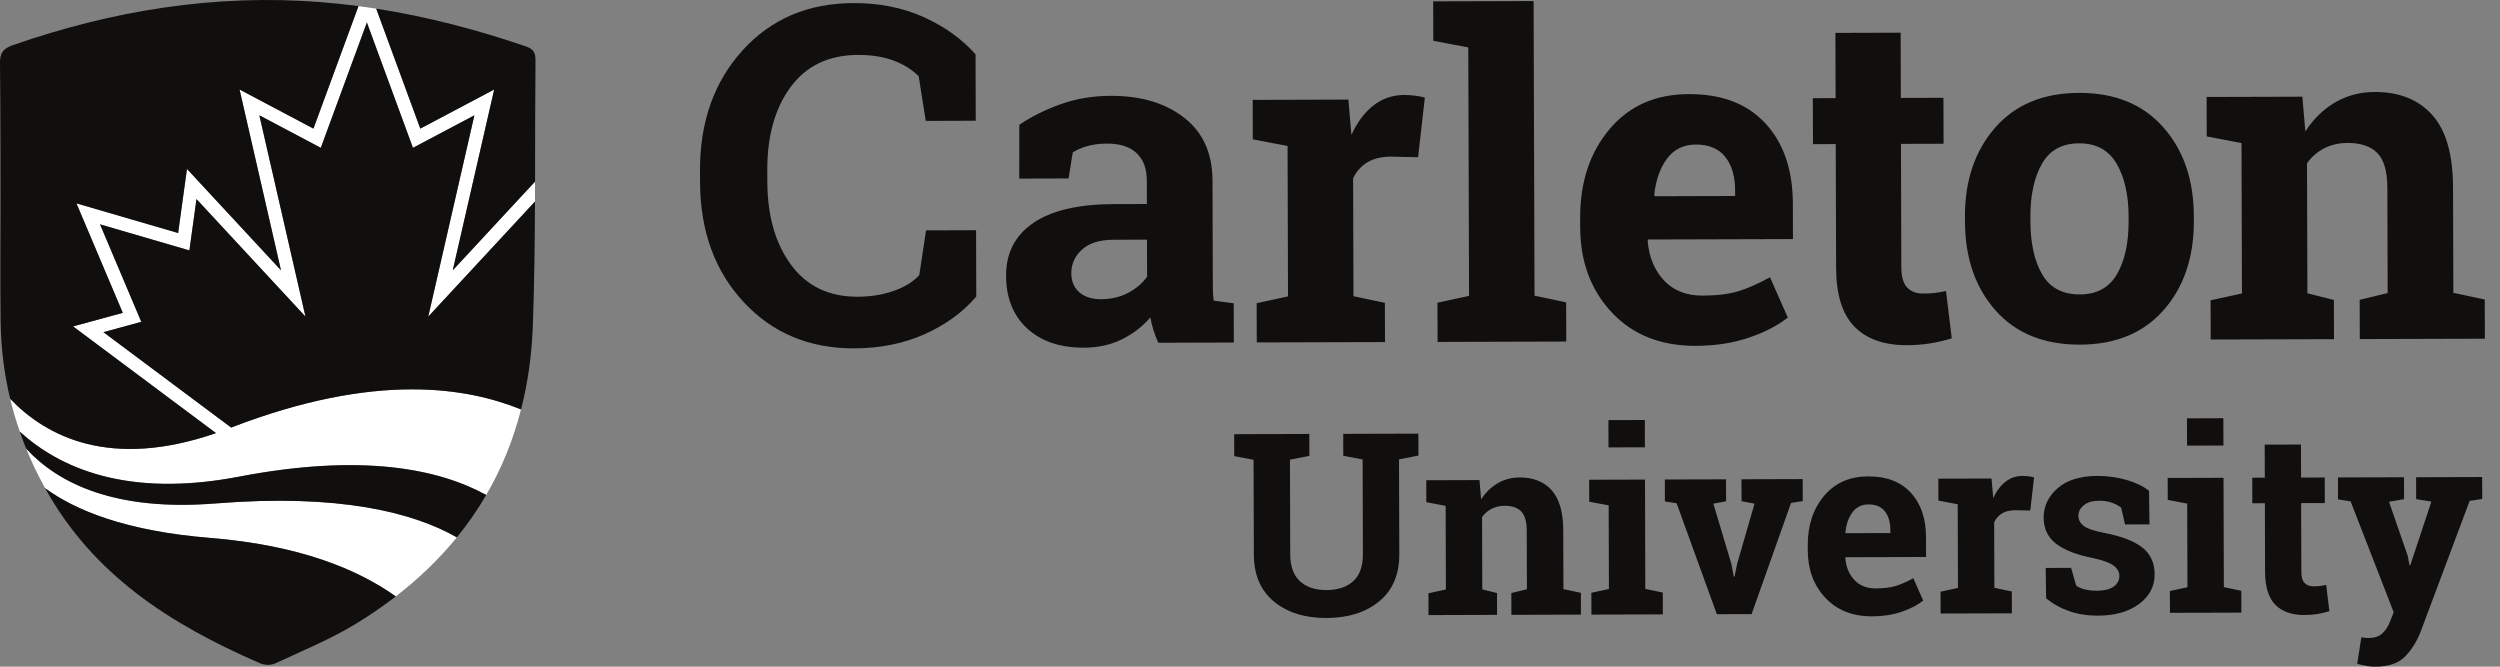 <svg width="150" height="40" viewBox="0 0 150 40" fill="none" xmlns="http://www.w3.org/2000/svg">
<rect x="0" y="0" width="150" height="40" fill="#808080" stroke="none"/>
<path d="M58.545 7.244L55.544 7.253L55.121 4.571C54.724 4.176 54.222 3.864 53.618 3.635C53.014 3.407 52.301 3.294 51.48 3.296C49.729 3.301 48.382 3.941 47.441 5.216C46.5 6.492 46.032 8.152 46.038 10.199L46.04 10.904C46.046 12.951 46.521 14.614 47.466 15.892C48.41 17.172 49.739 17.808 51.454 17.803C52.247 17.801 52.973 17.683 53.631 17.451C54.289 17.219 54.798 16.904 55.157 16.506L55.563 13.822L58.565 13.813L58.576 17.796C57.767 18.739 56.735 19.49 55.478 20.052C54.221 20.613 52.814 20.897 51.256 20.902C48.555 20.91 46.339 19.98 44.609 18.114C42.88 16.247 42.011 13.848 42.002 10.916L42 10.239C41.992 7.316 42.842 4.912 44.551 3.026C46.26 1.14 48.475 0.193 51.195 0.185C52.752 0.18 54.16 0.46 55.415 1.023C56.67 1.587 57.71 2.332 58.533 3.261L58.545 7.244ZM66.086 17.952C66.678 17.95 67.216 17.821 67.699 17.564C68.182 17.307 68.558 16.985 68.826 16.599L68.819 14.379L66.815 14.385C65.981 14.388 65.35 14.585 64.92 14.976C64.491 15.367 64.277 15.837 64.279 16.384C64.28 16.877 64.441 17.262 64.76 17.539C65.079 17.816 65.521 17.954 66.086 17.952ZM69.497 20.565C69.388 20.323 69.293 20.074 69.212 19.819C69.131 19.563 69.067 19.307 69.021 19.046C68.557 19.585 67.991 20.022 67.324 20.356C66.657 20.689 65.893 20.858 65.032 20.861C63.606 20.865 62.473 20.48 61.632 19.707C60.791 18.934 60.369 17.879 60.365 16.543C60.361 15.18 60.905 14.125 61.997 13.377C63.089 12.63 64.693 12.253 66.809 12.246L68.813 12.24L68.809 10.815C68.807 10.115 68.603 9.573 68.199 9.189C67.794 8.805 67.197 8.613 66.408 8.616C65.96 8.617 65.561 8.67 65.211 8.774C64.862 8.878 64.58 9.002 64.365 9.147L64.114 10.708L61.155 10.716L61.159 7.488C61.875 7.002 62.696 6.591 63.623 6.257C64.55 5.922 65.561 5.753 66.655 5.75C68.458 5.745 69.923 6.182 71.051 7.062C72.179 7.942 72.745 9.198 72.75 10.83L72.768 16.843C72.769 17.067 72.771 17.278 72.776 17.475C72.781 17.672 72.798 17.86 72.825 18.04L74.023 18.198L74.03 20.551L69.497 20.565ZM75.399 18.193L77.281 17.783L77.254 8.758L75.168 8.36L75.161 5.993L80.904 5.976L81.085 8.101C81.424 7.347 81.862 6.758 82.399 6.335C82.935 5.912 83.558 5.699 84.266 5.697C84.473 5.697 84.69 5.712 84.919 5.742C85.148 5.773 85.338 5.811 85.491 5.855L85.085 9.434L83.47 9.398C82.896 9.4 82.421 9.514 82.046 9.739C81.669 9.965 81.383 10.284 81.187 10.697L81.208 17.772L83.093 18.17L83.1 20.524L75.406 20.546L75.399 18.193ZM85.998 2.448L85.991 0.081L92.017 0.063L92.071 17.741L93.969 18.139L93.976 20.493L86.255 20.515L86.248 18.162L88.143 17.752L88.097 2.845L85.998 2.448ZM101.745 8.673C101.019 8.675 100.446 8.955 100.026 9.512C99.606 10.069 99.348 10.801 99.252 11.707L99.293 11.774L104.108 11.759L104.107 11.41C104.105 10.576 103.908 9.911 103.516 9.414C103.125 8.918 102.534 8.671 101.745 8.673ZM101.745 20.751C99.647 20.757 97.968 20.09 96.709 18.748C95.449 17.407 94.816 15.7 94.811 13.629L94.809 13.091C94.802 10.93 95.391 9.148 96.575 7.746C97.759 6.343 99.351 5.643 101.351 5.647C103.315 5.641 104.841 6.228 105.929 7.409C107.018 8.589 107.565 10.188 107.571 12.206L107.577 14.345L98.888 14.37L98.861 14.451C98.936 15.41 99.259 16.198 99.83 16.815C100.402 17.433 101.176 17.74 102.153 17.737C103.023 17.734 103.745 17.645 104.318 17.468C104.892 17.291 105.518 17.014 106.199 16.635L107.269 19.053C106.669 19.53 105.893 19.931 104.938 20.257C103.984 20.583 102.92 20.748 101.745 20.751ZM114.039 1.961L114.05 5.875L116.606 5.867L116.614 8.624L114.058 8.632L114.08 16.044C114.082 16.609 114.199 17.012 114.433 17.253C114.667 17.495 114.981 17.614 115.376 17.613C115.645 17.613 115.88 17.601 116.082 17.578C116.284 17.555 116.51 17.516 116.761 17.461L117.105 20.299C116.667 20.434 116.232 20.537 115.802 20.605C115.371 20.674 114.905 20.709 114.403 20.71C113.049 20.714 112.005 20.345 111.272 19.603C110.539 18.861 110.17 17.683 110.166 16.069L110.144 8.644L108.778 8.65L108.77 5.892L110.136 5.886L110.125 1.973L114.039 1.961ZM121.825 13.276C121.829 14.603 122.065 15.668 122.534 16.468C123.003 17.27 123.757 17.669 124.798 17.666C125.811 17.662 126.552 17.257 127.02 16.448C127.489 15.64 127.721 14.577 127.717 13.258L127.716 12.976C127.712 11.684 127.471 10.632 126.994 9.817C126.516 9.002 125.766 8.597 124.744 8.6C123.722 8.602 122.978 9.013 122.515 9.83C122.051 10.648 121.821 11.702 121.824 12.993L121.825 13.276ZM117.897 13.005C117.89 10.835 118.493 9.055 119.703 7.666C120.915 6.277 122.592 5.58 124.735 5.573C126.887 5.567 128.573 6.253 129.792 7.63C131.011 9.007 131.624 10.786 131.63 12.964L131.631 13.247C131.638 15.435 131.035 17.219 129.824 18.599C128.613 19.979 126.941 20.672 124.807 20.679C122.645 20.685 120.955 20.002 119.736 18.629C118.517 17.256 117.904 15.475 117.898 13.287L117.897 13.005ZM132.635 18.018L134.517 17.608L134.49 8.583L132.404 8.185L132.397 5.818L138.141 5.801L138.321 7.885C138.803 7.14 139.398 6.56 140.106 6.145C140.812 5.731 141.605 5.522 142.485 5.519C143.955 5.515 145.104 5.973 145.932 6.894C146.76 7.816 147.176 9.263 147.182 11.236L147.201 17.57L149.085 17.969L149.093 20.323L141.587 20.345L141.58 17.991L143.26 17.582L143.241 11.261C143.238 10.283 143.039 9.591 142.643 9.184C142.247 8.777 141.65 8.575 140.852 8.577C140.332 8.579 139.866 8.686 139.455 8.898C139.042 9.11 138.698 9.409 138.421 9.795L138.444 17.597L140.033 17.996L140.04 20.35L132.642 20.371L132.635 18.018ZM78.56 26.037L78.564 27.353L77.397 27.581L77.414 33.265C77.416 33.983 77.611 34.52 77.999 34.875C78.386 35.23 78.916 35.407 79.589 35.404C80.272 35.403 80.808 35.224 81.196 34.869C81.584 34.514 81.776 33.975 81.774 33.252L81.757 27.568L80.597 27.347L80.594 26.031L85.103 26.018L85.107 27.334L83.941 27.562L83.958 33.245C83.962 34.467 83.562 35.411 82.758 36.076C81.955 36.741 80.9 37.076 79.594 37.08C78.293 37.084 77.242 36.755 76.439 36.094C75.637 35.434 75.234 34.493 75.231 33.271L75.214 27.588L74.054 27.367L74.05 26.051L75.209 26.047L77.393 26.041L78.56 26.037ZM85.707 35.596L86.754 35.369L86.739 30.351L85.579 30.13L85.575 28.814L88.768 28.804L88.869 29.963C89.137 29.548 89.467 29.226 89.861 28.995C90.254 28.765 90.695 28.649 91.183 28.647C92.001 28.645 92.64 28.9 93.1 29.412C93.56 29.924 93.792 30.729 93.795 31.825L93.806 35.348L94.853 35.569L94.857 36.877L90.684 36.89L90.68 35.581L91.615 35.354L91.604 31.839C91.603 31.296 91.492 30.911 91.272 30.685C91.052 30.459 90.72 30.346 90.276 30.348C89.987 30.348 89.728 30.408 89.499 30.526C89.27 30.643 89.078 30.81 88.924 31.025L88.937 35.362L89.82 35.584L89.824 36.892L85.711 36.905L85.707 35.596ZM98.694 26.838L96.51 26.844L96.505 25.206L98.689 25.2L98.694 26.838ZM95.481 35.567L96.535 35.34L96.52 30.322L95.353 30.101L95.349 28.785L98.7 28.775L98.719 35.333L99.766 35.554L99.77 36.863L95.485 36.876L95.481 35.567ZM103.565 30.076L102.803 30.22L103.883 33.836L104.027 34.598H104.072L104.227 33.835L105.271 30.22L104.493 30.073L104.489 28.756L108.161 28.745L108.165 30.062L107.462 30.176L105.096 36.846L103.01 36.852L100.597 30.196L99.894 30.087L99.89 28.77L103.562 28.759L103.565 30.076ZM112.108 30.266C111.704 30.267 111.385 30.423 111.152 30.733C110.918 31.042 110.775 31.449 110.722 31.953L110.744 31.99L113.421 31.982L113.421 31.788C113.419 31.324 113.31 30.954 113.092 30.678C112.875 30.402 112.546 30.265 112.108 30.266ZM112.322 36.981C111.155 36.984 110.222 36.614 109.522 35.868C108.821 35.122 108.47 34.173 108.466 33.021L108.465 32.722C108.462 31.521 108.789 30.53 109.447 29.75C110.106 28.971 110.991 28.581 112.103 28.584C113.194 28.58 114.043 28.907 114.648 29.563C115.253 30.219 115.558 31.108 115.561 32.23L115.564 33.419L110.733 33.434L110.719 33.478C110.76 34.012 110.939 34.45 111.257 34.793C111.575 35.136 112.005 35.307 112.549 35.305C113.032 35.303 113.433 35.254 113.752 35.156C114.071 35.058 114.42 34.903 114.798 34.693L115.393 36.037C115.059 36.302 114.628 36.525 114.097 36.707C113.567 36.888 112.975 36.979 112.322 36.981ZM116.432 35.502L117.478 35.275L117.463 30.257L116.303 30.036L116.3 28.719L119.493 28.71L119.593 29.891C119.782 29.472 120.025 29.145 120.324 28.909C120.622 28.674 120.968 28.556 121.362 28.555C121.477 28.555 121.598 28.563 121.725 28.58C121.852 28.598 121.958 28.618 122.043 28.643L121.817 30.633L120.919 30.613C120.6 30.614 120.336 30.677 120.127 30.802C119.918 30.927 119.759 31.105 119.65 31.334L119.662 35.268L120.709 35.489L120.713 36.798L116.436 36.811L116.432 35.502ZM128.97 31.463L127.504 31.467L127.269 30.459C127.119 30.34 126.931 30.24 126.704 30.161C126.477 30.082 126.226 30.043 125.952 30.044C125.568 30.045 125.264 30.132 125.04 30.304C124.816 30.477 124.705 30.693 124.706 30.953C124.706 31.197 124.814 31.4 125.029 31.561C125.244 31.722 125.673 31.864 126.316 31.987C127.319 32.183 128.063 32.474 128.548 32.859C129.032 33.244 129.276 33.776 129.278 34.453C129.28 35.182 128.969 35.777 128.345 36.24C127.72 36.703 126.897 36.936 125.875 36.939C125.252 36.941 124.679 36.852 124.158 36.671C123.636 36.49 123.173 36.232 122.768 35.894L122.741 34.076L124.266 34.072L124.568 35.126C124.698 35.235 124.876 35.315 125.1 35.367C125.325 35.418 125.559 35.444 125.803 35.444C126.247 35.442 126.584 35.362 126.816 35.201C127.047 35.041 127.162 34.824 127.162 34.55C127.161 34.31 127.043 34.104 126.808 33.93C126.573 33.756 126.142 33.603 125.513 33.47C124.56 33.279 123.84 32.993 123.353 32.613C122.866 32.232 122.621 31.714 122.619 31.056C122.617 30.378 122.895 29.792 123.452 29.299C124.009 28.807 124.803 28.559 125.835 28.556C126.463 28.554 127.058 28.637 127.62 28.805C128.181 28.973 128.621 29.188 128.941 29.451L128.97 31.463ZM133.406 26.731L131.222 26.738L131.217 25.1L133.401 25.093L133.406 26.731ZM130.193 35.461L131.247 35.233L131.232 30.215L130.065 29.994L130.061 28.678L133.411 28.668L133.431 35.226L134.478 35.448L134.482 36.757L130.197 36.769L130.193 35.461ZM138.058 26.672L138.064 28.653L139.485 28.649L139.489 30.182L138.068 30.186L138.081 34.307C138.081 34.621 138.147 34.845 138.277 34.979C138.407 35.114 138.582 35.18 138.801 35.179C138.951 35.179 139.082 35.172 139.194 35.16C139.306 35.147 139.432 35.126 139.571 35.095L139.763 36.673C139.519 36.748 139.277 36.805 139.038 36.843C138.799 36.881 138.539 36.901 138.26 36.901C137.507 36.903 136.927 36.698 136.52 36.286C136.112 35.873 135.907 35.218 135.904 34.321L135.892 30.193L135.139 30.196L135.135 28.663L135.888 28.659L135.882 26.678L138.058 26.672ZM148.934 29.938L148.179 30.052L145.226 37.935C144.993 38.519 144.682 39.009 144.292 39.404C143.901 39.799 143.312 39.997 142.525 40C142.34 40.001 142.167 39.986 142.005 39.956C141.842 39.927 141.652 39.885 141.432 39.831L141.682 38.237C141.752 38.247 141.824 38.257 141.899 38.267C141.974 38.276 142.038 38.281 142.093 38.281C142.457 38.28 142.736 38.191 142.93 38.013C143.124 37.835 143.273 37.614 143.377 37.35L143.622 36.736L141.037 30.081L140.281 29.963L140.277 28.647L144.241 28.635L144.245 29.951L143.34 30.104L144.457 33.331L144.571 33.914L144.616 33.921L145.883 30.096L144.97 29.949L144.966 28.633L148.93 28.621L148.934 29.938Z" fill="#100F0D"/>
<path d="M32.099 12.092L25.695 18.998L28.463 6.918L24.777 8.87L22.013 1.35L19.248 8.87L15.561 6.918L18.329 18.998L11.789 11.945L11.364 15.025L6.002 13.461L8.477 19.31L6.205 19.93L13.869 25.653C22.588 22.29 28.058 23.267 31.262 24.566C30.791 26.408 30.094 28.12 29.172 29.701C28.913 29.559 28.643 29.422 28.356 29.292C27.242 28.787 25.904 28.378 24.294 28.139C23.675 28.047 23.013 27.981 22.312 27.944C22.116 27.934 21.917 27.926 21.715 27.92C21.329 27.909 20.932 27.907 20.522 27.914C18.71 27.945 16.658 28.155 14.326 28.603C14.238 28.62 14.152 28.634 14.065 28.65C13.641 28.727 13.228 28.791 12.826 28.844C6.969 29.61 3.355 27.876 1.188 25.898C0.963 25.25 0.769 24.593 0.61 23.927C2.782 26.194 6.612 28.181 12.959 25.987L4.384 19.584L7.367 18.771L4.587 12.202L10.688 13.981L11.218 10.135L16.859 16.218L14.373 5.37L18.806 7.717L21.509 0.366C21.864 0.413 22.218 0.464 22.573 0.519L25.218 7.717L29.652 5.37L27.166 16.218L32.104 10.893L32.099 12.092Z" fill="white"/>
<path d="M12.936 30.206C6.896 30.689 3.492 29.004 1.57 26.918C1.882 27.684 2.239 28.436 2.642 29.175C2.663 29.214 2.685 29.252 2.707 29.291C4.506 30.611 7.527 31.864 12.604 32.275C17.934 32.706 21.44 34.141 23.746 35.785C25.14 34.709 26.362 33.527 27.411 32.241C24.8 30.753 20.389 29.61 12.936 30.206Z" fill="white"/>
<path d="M2.707 29.291C5.589 34.503 10.222 37.456 15.575 39.785C15.893 39.923 16.239 39.93 16.555 39.785C18.125 39.057 19.868 38.332 21.34 37.436C22.192 36.916 22.993 36.366 23.746 35.785C21.44 34.141 17.934 32.706 12.604 32.275C7.527 31.864 4.506 30.611 2.707 29.291ZM14.326 28.603C7.578 29.897 3.535 28.042 1.188 25.9C1.307 26.242 1.434 26.581 1.57 26.918C3.492 29.004 6.896 30.689 12.936 30.206C20.388 29.61 24.8 30.753 27.411 32.241C28.067 31.435 28.655 30.588 29.173 29.699C26.317 28.131 21.711 27.186 14.326 28.603ZM31.264 24.567C31.67 22.98 31.909 21.297 31.972 19.516C32.059 17.043 32.089 14.568 32.099 12.092L25.695 18.998L28.463 6.918L24.776 8.87L22.013 1.35L19.248 8.87L15.561 6.918L18.329 18.998L11.789 11.945L11.364 15.025L6.002 13.461L8.477 19.31L6.205 19.93L13.869 25.653C22.589 22.289 28.059 23.267 31.264 24.567Z" fill="#100F0D"/>
<path d="M29.652 5.37L27.166 16.218L32.104 10.893C32.111 8.473 32.106 6.053 32.13 3.635C32.135 3.195 32.03 2.948 31.567 2.79C28.624 1.781 25.63 0.996 22.573 0.519L25.218 7.717L29.652 5.37ZM12.959 25.987L4.384 19.584L7.367 18.771L4.587 12.202L10.688 13.981L11.218 10.135L16.859 16.218L14.373 5.37L18.806 7.717L21.509 0.366C20.767 0.268 20.02 0.188 19.271 0.128C12.921 -0.374 6.77 0.622 0.772 2.708C0.192 2.911 -0.007 3.169 0 3.785C0.034 6.507 0.033 11.953 0.033 11.953C0.033 14.406 0.007 16.86 0.038 19.313C0.058 20.894 0.252 22.433 0.61 23.929C2.782 26.196 6.612 28.18 12.959 25.987Z" fill="#100F0D"/>
</svg>
